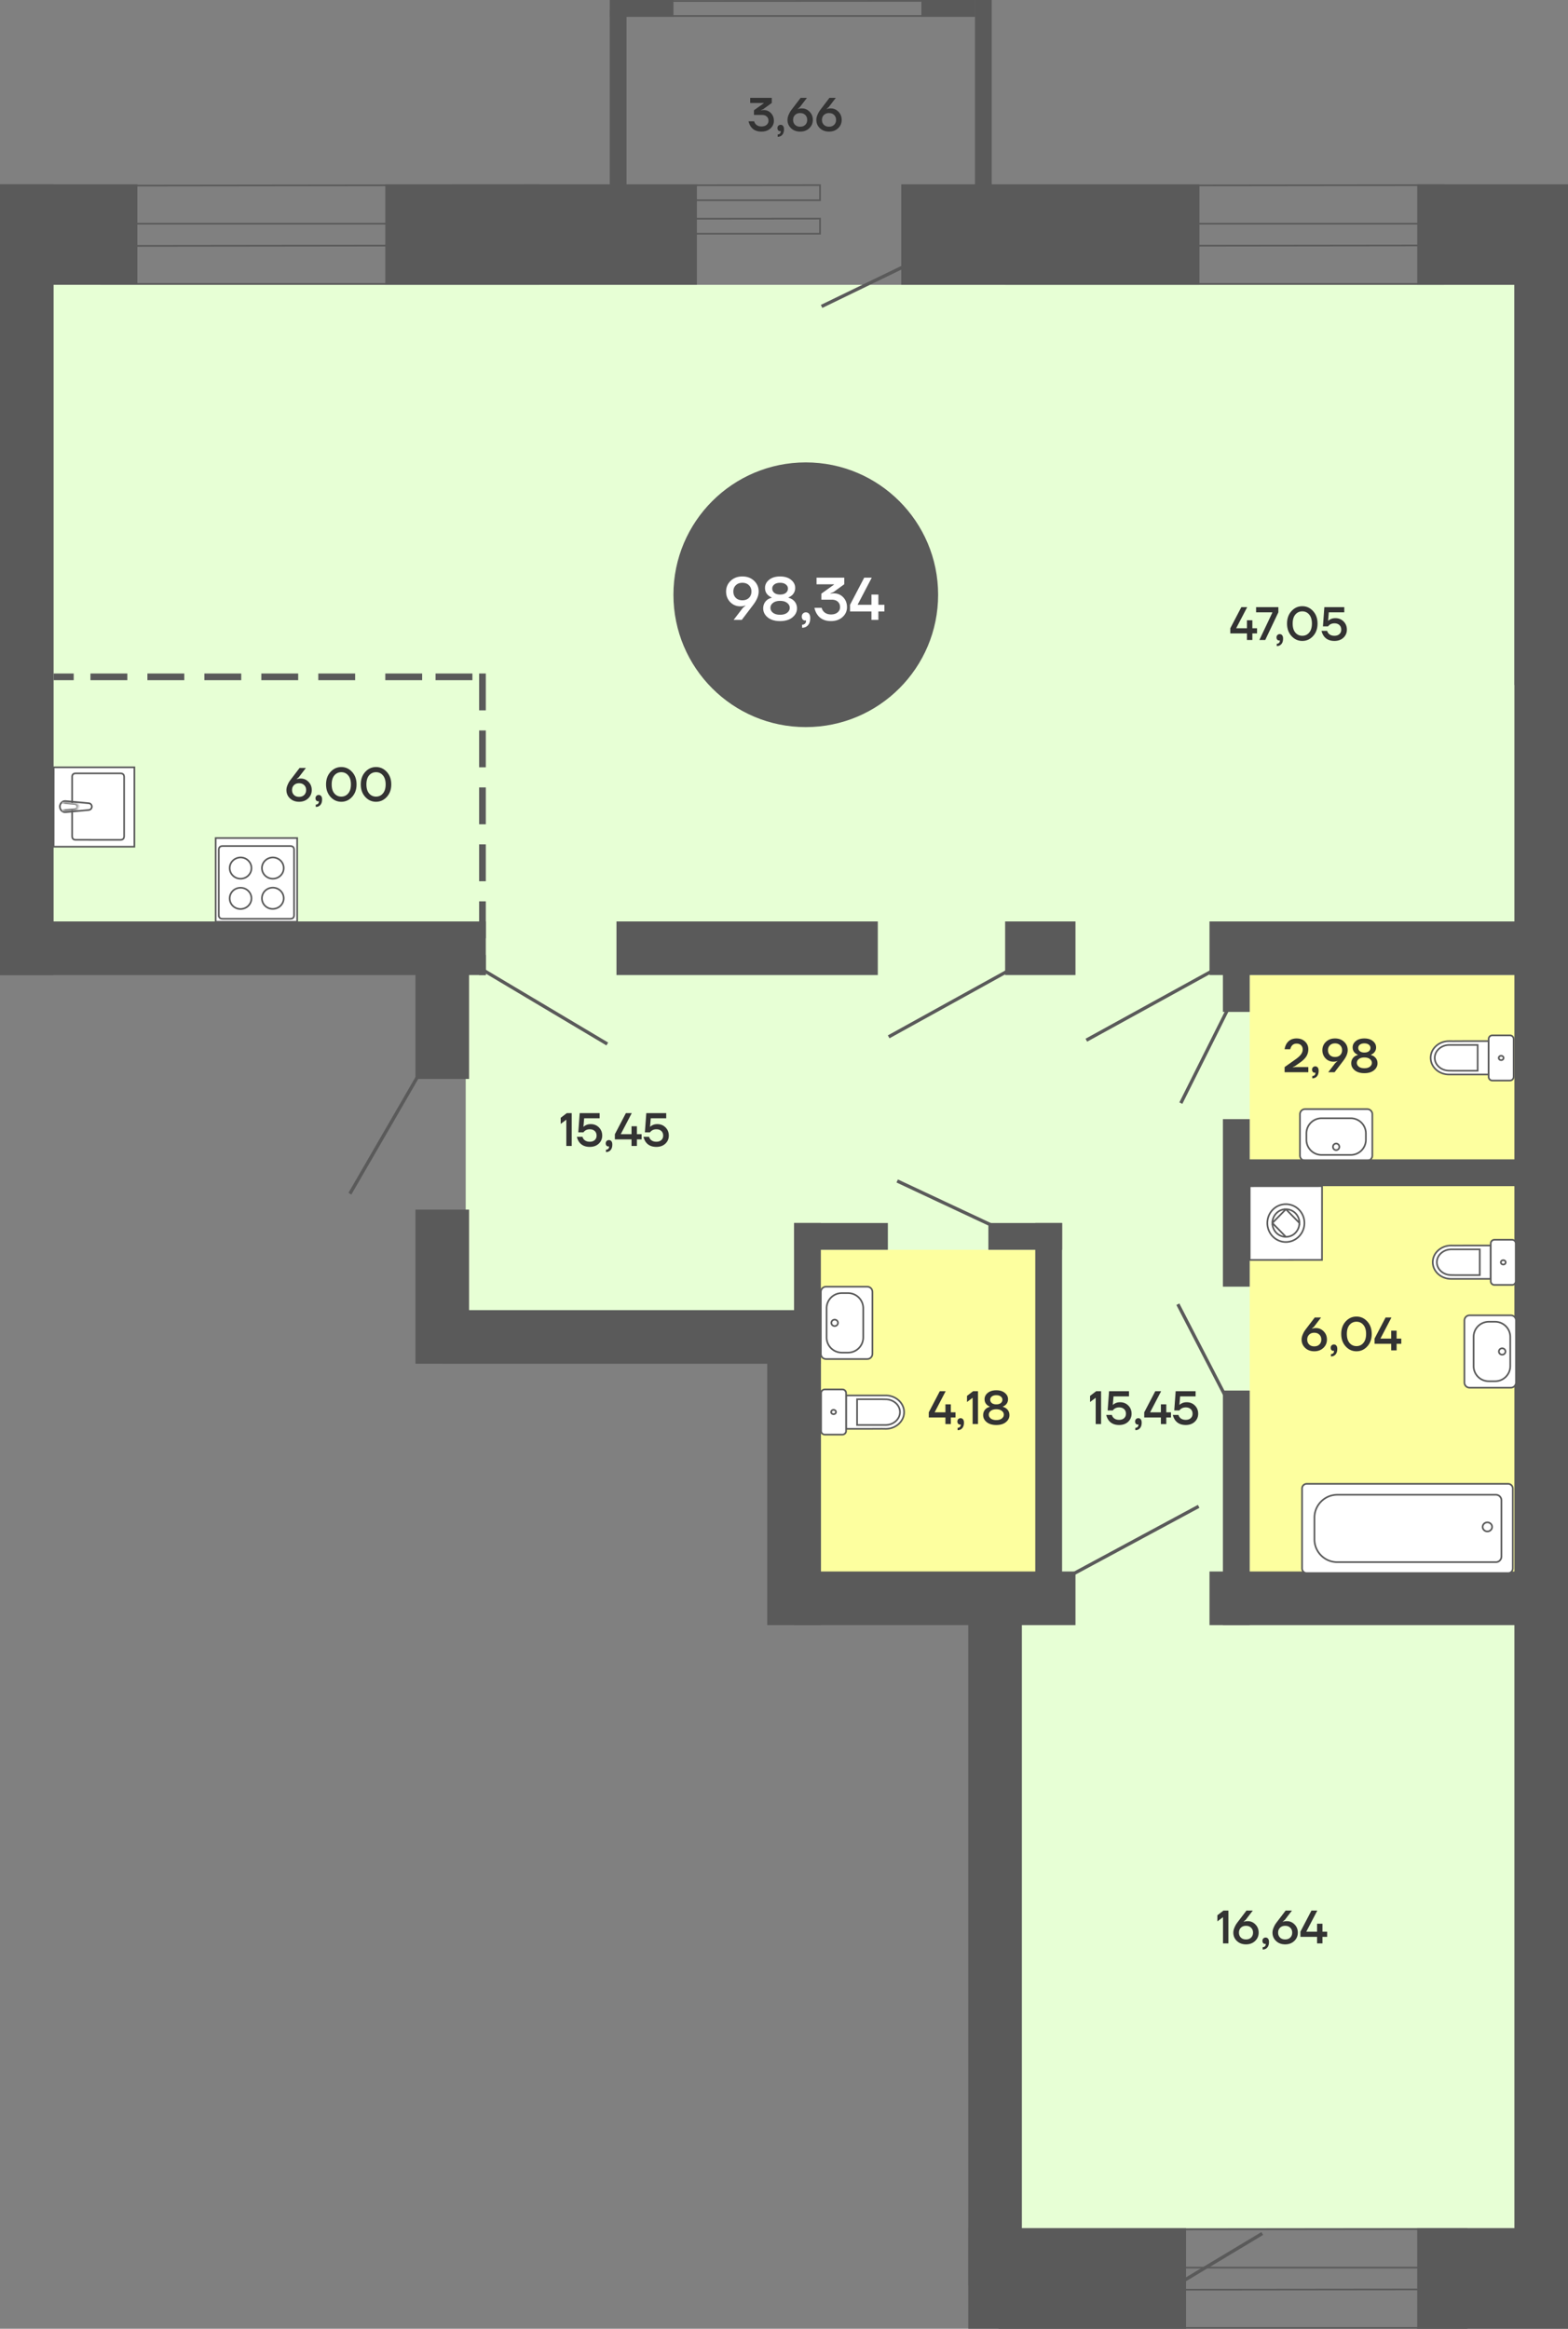 <svg width="468" height="695" fill="none" xmlns="http://www.w3.org/2000/svg"><rect width="100%" height="100%" fill="#808080" stroke="none"/><path fill="#5A5A5A" d="M41 55v30H0V55z"/><path d="M452 85v194.674H0V85h452Z" fill="#E7FFD5"/><path d="M455 204.415v195.673H139V204.415h316Z" fill="#E7FFD5"/><path d="M458 324.829v151.522H237V324.829h221Z" fill="#E7FFD5"/><path d="M461 445.244V665H303V445.244h158Z" fill="#E7FFD5"/><circle cx="240.5" cy="177.5" r="39.5" fill="#5A5A5A"/><path d="M216.72 176.54c0-1.272.456-2.34 1.368-3.204.912-.864 2.076-1.296 3.492-1.296s2.58.432 3.492 1.296c.912.864 1.368 1.932 1.368 3.204 0 1.14-.474 2.37-1.422 3.69l-.396.54c-.168.216-.282.366-.342.45L221.4 185h-2.43l2.718-3.546.792-.684v-.09c-.024.012-.144.06-.36.144-.312.084-.702.126-1.17.126-1.176 0-2.178-.42-3.006-1.26-.816-.852-1.224-1.902-1.224-3.15Zm2.898-1.872c-.492.48-.738 1.104-.738 1.872s.246 1.398.738 1.89c.492.48 1.146.72 1.962.72.816 0 1.47-.24 1.962-.72.492-.492.738-1.122.738-1.89 0-.768-.246-1.392-.738-1.872-.492-.492-1.146-.738-1.962-.738-.816 0-1.47.246-1.962.738Zm8.176 6.912c0-1.092.42-1.962 1.26-2.61.36-.252.78-.444 1.26-.576v-.108a3.296 3.296 0 0 1-.99-.594c-.66-.564-.99-1.308-.99-2.232 0-.948.402-1.752 1.206-2.412.816-.672 1.914-1.008 3.294-1.008 1.38 0 2.472.336 3.276 1.008.816.66 1.224 1.464 1.224 2.412 0 .9-.33 1.644-.99 2.232-.312.252-.642.45-.99.594v.108c.456.12.876.318 1.26.594.84.648 1.26 1.512 1.26 2.592 0 1.044-.456 1.938-1.368 2.682-.9.732-2.124 1.098-3.672 1.098s-2.778-.366-3.69-1.098c-.9-.744-1.35-1.638-1.35-2.682Zm2.7-5.94c0 .528.204.96.612 1.296.408.336.984.504 1.728.504s1.32-.168 1.728-.504c.408-.336.612-.768.612-1.296 0-.48-.21-.882-.63-1.206-.408-.336-.978-.504-1.71-.504s-1.308.168-1.728.504c-.408.324-.612.726-.612 1.206Zm.216 4.302c-.504.396-.756.882-.756 1.458s.252 1.068.756 1.476c.516.396 1.224.594 2.124.594.9 0 1.602-.198 2.106-.594.516-.408.774-.9.774-1.476s-.258-1.062-.774-1.458c-.504-.408-1.206-.612-2.106-.612-.9 0-1.608.204-2.124.612Zm8.598 4.068c0-.36.114-.66.342-.9a1.2 1.2 0 0 1 .882-.36c.396 0 .708.144.936.432.24.288.36.714.36 1.278 0 .924-.222 1.632-.666 2.124-.432.504-1.02.756-1.764.756v-.9c.36 0 .642-.102.846-.306.216-.192.324-.45.324-.774v-.108c-.012-.012-.018-.036-.018-.072v-.054l-.108.036a.932.932 0 0 1-.234.018c-.24 0-.45-.108-.63-.324-.18-.216-.27-.498-.27-.846Zm3.775-2.61h2.16c.084.372.246.702.486.99.54.66 1.308.99 2.304.99.828 0 1.482-.204 1.962-.612.492-.42.738-.936.738-1.548 0-.696-.222-1.242-.666-1.638-.432-.408-1.05-.612-1.854-.612h-3.06v-1.8l3.78-2.7v-.09h-5.22v-1.98h8.28v1.962l-3.24 2.358-.9.36v.09l.288-.036c.396-.036.63-.054.702-.054 1.128 0 2.07.39 2.826 1.17.756.78 1.134 1.77 1.134 2.97 0 1.152-.444 2.13-1.332 2.934-.888.804-2.034 1.206-3.438 1.206-1.86 0-3.234-.66-4.122-1.98-.384-.564-.66-1.224-.828-1.98Zm10.628 1.08v-1.98l4.23-8.1h2.25l-4.23 8.1h4.14v-3.06h2.07v3.06h1.8v1.98h-1.8V185h-2.07v-2.52h-6.39Z" fill="#fff"/><path d="M85.49 235.78c0-.448.098-.915.294-1.4.205-.495.401-.882.588-1.162.196-.289.462-.649.798-1.078l2.24-2.94h1.89l-2.114 2.758-.616.532v.07l.28-.098c.28-.075.583-.112.91-.112.915 0 1.69.331 2.324.994.644.653.966 1.465.966 2.436 0 .989-.355 1.82-1.064 2.492-.71.672-1.615 1.008-2.716 1.008-1.101 0-2.007-.336-2.716-1.008-.71-.672-1.064-1.503-1.064-2.492Zm2.254-1.456c-.383.373-.574.859-.574 1.456s.191 1.087.574 1.47c.383.373.891.56 1.526.56s1.143-.187 1.526-.56c.383-.383.574-.873.574-1.47s-.191-1.083-.574-1.456c-.383-.383-.891-.574-1.526-.574s-1.143.191-1.526.574Zm6.43 3.906c0-.28.088-.513.265-.7a.931.931 0 0 1 .686-.28c.308 0 .55.112.728.336.187.224.28.555.28.994 0 .719-.172 1.269-.518 1.652-.336.392-.793.588-1.372.588v-.7c.28 0 .5-.079.658-.238a.765.765 0 0 0 .252-.602v-.084c-.01-.009-.014-.028-.014-.056v-.042l-.084.028a.742.742 0 0 1-.182.014c-.186 0-.35-.084-.49-.252-.14-.168-.21-.387-.21-.658Zm4.475-.406c-.886-.971-1.33-2.212-1.33-3.724s.444-2.753 1.33-3.724c.887-.971 1.96-1.456 3.22-1.456 1.26 0 2.334.485 3.22 1.456.887.971 1.33 2.212 1.33 3.724s-.443 2.753-1.33 3.724c-.886.971-1.96 1.456-3.22 1.456-1.26 0-2.333-.485-3.22-1.456Zm1.148-6.412c-.531.635-.797 1.531-.797 2.688 0 1.157.266 2.053.797 2.688.542.635 1.232.952 2.072.952.84 0 1.526-.317 2.058-.952.542-.635.812-1.531.812-2.688 0-1.157-.27-2.053-.812-2.688-.532-.635-1.218-.952-2.058-.952-.84 0-1.53.317-2.072.952Zm9.216 6.412c-.887-.971-1.33-2.212-1.33-3.724s.443-2.753 1.33-3.724c.886-.971 1.96-1.456 3.22-1.456 1.26 0 2.333.485 3.22 1.456.886.971 1.33 2.212 1.33 3.724s-.444 2.753-1.33 3.724c-.887.971-1.96 1.456-3.22 1.456-1.26 0-2.334-.485-3.22-1.456Zm1.148-6.412c-.532.635-.798 1.531-.798 2.688 0 1.157.266 2.053.798 2.688.541.635 1.232.952 2.072.952.84 0 1.526-.317 2.058-.952.541-.635.812-1.531.812-2.688 0-1.157-.271-2.053-.812-2.688-.532-.635-1.218-.952-2.058-.952-.84 0-1.531.317-2.072.952ZM223.42 36.2h1.68a1.8 1.8 0 0 0 .378.77c.42.513 1.017.77 1.792.77.644 0 1.153-.159 1.526-.476.383-.327.574-.728.574-1.204 0-.541-.173-.966-.518-1.274-.336-.317-.817-.476-1.442-.476h-2.38v-1.4l2.94-2.1v-.07h-4.06V29.2h6.44v1.526l-2.52 1.834-.7.28v.07l.224-.028c.308-.028.49-.042.546-.042.877 0 1.61.303 2.198.91.588.607.882 1.377.882 2.31 0 .896-.345 1.657-1.036 2.282-.691.625-1.582.938-2.674.938-1.447 0-2.515-.513-3.206-1.54a4.404 4.404 0 0 1-.644-1.54Zm8.617 2.03c0-.28.088-.513.266-.7a.931.931 0 0 1 .686-.28c.308 0 .55.112.728.336.186.224.28.555.28.994 0 .719-.173 1.27-.518 1.652-.336.392-.794.588-1.372.588v-.7c.28 0 .499-.08.658-.238a.765.765 0 0 0 .252-.602v-.084c-.01-.01-.014-.028-.014-.056v-.042l-.084.028a.728.728 0 0 1-.182.014c-.187 0-.35-.084-.49-.252-.14-.168-.21-.387-.21-.658Zm3.006-2.45c0-.448.098-.915.294-1.4.205-.495.401-.882.588-1.162.196-.29.462-.649.798-1.078l2.24-2.94h1.89l-2.114 2.758-.616.532v.07l.28-.098a3.52 3.52 0 0 1 .91-.112c.914 0 1.689.331 2.324.994.644.653.966 1.465.966 2.436 0 .99-.355 1.82-1.064 2.492-.71.672-1.615 1.008-2.716 1.008-1.102 0-2.007-.336-2.716-1.008-.71-.672-1.064-1.503-1.064-2.492Zm2.254-1.456c-.383.373-.574.859-.574 1.456s.191 1.087.574 1.47c.382.373.891.56 1.526.56.634 0 1.143-.187 1.526-.56.382-.383.574-.873.574-1.47s-.192-1.083-.574-1.456c-.383-.383-.892-.574-1.526-.574-.635 0-1.144.191-1.526.574Zm6.359 1.456c0-.448.098-.915.294-1.4.205-.495.401-.882.588-1.162.196-.29.462-.649.798-1.078l2.24-2.94h1.89l-2.114 2.758-.616.532v.07l.28-.098a3.52 3.52 0 0 1 .91-.112c.915 0 1.689.331 2.324.994.644.653.966 1.465.966 2.436 0 .99-.355 1.82-1.064 2.492-.709.672-1.615 1.008-2.716 1.008-1.101 0-2.007-.336-2.716-1.008-.709-.672-1.064-1.503-1.064-2.492Zm2.254-1.456c-.383.373-.574.859-.574 1.456s.191 1.087.574 1.47c.383.373.891.56 1.526.56s1.143-.187 1.526-.56c.383-.383.574-.873.574-1.47s-.191-1.083-.574-1.456c-.383-.383-.891-.574-1.526-.574s-1.143.191-1.526.574ZM167.35 335.42v-1.82l1.82-1.4h1.47v9.8h-1.61v-7.84l-1.68 1.26Zm4.831 3.85h1.68c.075.289.201.537.378.742.411.485 1.008.728 1.792.728.625 0 1.12-.168 1.484-.504.364-.336.546-.775.546-1.316 0-.569-.182-1.027-.546-1.372-.364-.345-.859-.518-1.484-.518-.579 0-1.069.154-1.47.462a1.916 1.916 0 0 0-.42.448h-1.54l.42-5.74h5.95v1.54h-4.62l-.21 2.52h.07c.149-.149.322-.275.518-.378.439-.261.966-.392 1.582-.392.98 0 1.797.327 2.45.98.653.653.98 1.47.98 2.45 0 .961-.345 1.764-1.036 2.408-.681.635-1.573.952-2.674.952-1.437 0-2.506-.499-3.206-1.498a4.417 4.417 0 0 1-.644-1.512Zm8.613 1.96c0-.28.089-.513.266-.7a.933.933 0 0 1 .686-.28c.308 0 .551.112.728.336.187.224.28.555.28.994 0 .719-.172 1.269-.518 1.652-.336.392-.793.588-1.372.588v-.7c.28 0 .5-.079.658-.238a.765.765 0 0 0 .252-.602v-.084c-.009-.009-.014-.028-.014-.056v-.042l-.084.028a.738.738 0 0 1-.182.014c-.186 0-.35-.084-.49-.252-.14-.168-.21-.387-.21-.658Zm2.727-1.19v-1.54l3.29-6.3h1.75l-3.29 6.3h3.22v-2.38h1.61v2.38h1.4v1.54h-1.4V342h-1.61v-1.96h-4.97Zm8.539-.77h1.68c.075.289.201.537.378.742.411.485 1.008.728 1.792.728.625 0 1.12-.168 1.484-.504.364-.336.546-.775.546-1.316 0-.569-.182-1.027-.546-1.372-.364-.345-.859-.518-1.484-.518-.579 0-1.069.154-1.47.462a1.916 1.916 0 0 0-.42.448h-1.54l.42-5.74h5.95v1.54h-4.62l-.21 2.52h.07c.149-.149.322-.275.518-.378.439-.261.966-.392 1.582-.392.98 0 1.797.327 2.45.98.653.653.98 1.47.98 2.45 0 .961-.345 1.764-1.036 2.408-.681.635-1.573.952-2.674.952-1.437 0-2.506-.499-3.206-1.498a4.417 4.417 0 0 1-.644-1.512Zm175.15-150.23v-1.54l3.29-6.3h1.75l-3.29 6.3h3.22v-2.38h1.61v2.38h1.4v1.54h-1.4V191h-1.61v-1.96h-4.97Zm7.696-6.3v-1.54h6.65v1.54l-3.92 8.26h-1.75l3.85-8.12v-.14h-4.83Zm6.093 7.49c0-.28.089-.513.266-.7a.933.933 0 0 1 .686-.28c.308 0 .551.112.728.336.187.224.28.555.28.994 0 .719-.172 1.269-.518 1.652-.336.392-.793.588-1.372.588v-.7c.28 0 .5-.079.658-.238a.765.765 0 0 0 .252-.602v-.084c-.009-.009-.014-.028-.014-.056v-.042l-.084.028a.738.738 0 0 1-.182.014c-.186 0-.35-.084-.49-.252-.14-.168-.21-.387-.21-.658Zm4.477-.406c-.887-.971-1.33-2.212-1.33-3.724s.443-2.753 1.33-3.724c.886-.971 1.96-1.456 3.22-1.456 1.26 0 2.333.485 3.22 1.456.886.971 1.33 2.212 1.33 3.724s-.444 2.753-1.33 3.724c-.887.971-1.96 1.456-3.22 1.456-1.26 0-2.334-.485-3.22-1.456Zm1.148-6.412c-.532.635-.798 1.531-.798 2.688 0 1.157.266 2.053.798 2.688.541.635 1.232.952 2.072.952.84 0 1.526-.317 2.058-.952.541-.635.812-1.531.812-2.688 0-1.157-.271-2.053-.812-2.688-.532-.635-1.218-.952-2.058-.952-.84 0-1.531.317-2.072.952Zm7.815 4.858h1.68c.075.289.201.537.378.742.411.485 1.008.728 1.792.728.625 0 1.12-.168 1.484-.504.364-.336.546-.775.546-1.316 0-.569-.182-1.027-.546-1.372-.364-.345-.859-.518-1.484-.518-.579 0-1.069.154-1.47.462a1.916 1.916 0 0 0-.42.448h-1.54l.42-5.74h5.95v1.54h-4.62l-.21 2.52h.07c.149-.149.322-.275.518-.378.439-.261.966-.392 1.582-.392.98 0 1.797.327 2.45.98.653.653.98 1.47.98 2.45 0 .961-.345 1.764-1.036 2.408-.681.635-1.573.952-2.674.952-1.437 0-2.506-.499-3.206-1.498a4.417 4.417 0 0 1-.644-1.512Z" fill="#333"/><path d="M64.374 250.108v24.996h24.325v-24.996H64.374Z" fill="#fff" stroke="#5A5A5A" stroke-width=".5"/><path d="M65.3 273.077v-19.453c0-.738.393-1.13 1.163-1.13H86.61c.785 0 1.161.376 1.161 1.13v19.453c.016.754-.376 1.131-1.146 1.131H66.478c-.785.015-1.177-.377-1.177-1.131Z" fill="#fff" stroke="#5A5A5A" stroke-width=".5"/><path d="M71.801 271.288c1.79-.016 3.251-1.429 3.251-3.171 0-1.759-1.46-3.172-3.25-3.172-1.806 0-3.251 1.413-3.251 3.172 0 1.758 1.445 3.171 3.25 3.171Zm9.626-.03c1.79-.016 3.251-1.429 3.251-3.172 0-1.758-1.46-3.171-3.25-3.171-1.806 0-3.251 1.413-3.251 3.171-.016 1.759 1.445 3.187 3.25 3.172Zm0-9.014c1.806 0 3.251-1.413 3.251-3.171 0-1.759-1.46-3.172-3.25-3.172-1.79.016-3.251 1.429-3.251 3.172 0 1.742 1.46 3.171 3.25 3.171Zm-9.626 0c1.806 0 3.251-1.413 3.251-3.171 0-1.759-1.46-3.172-3.25-3.172-1.79.016-3.251 1.429-3.251 3.172 0 1.742 1.46 3.171 3.25 3.171Z" stroke="#5A5A5A" stroke-width=".5"/><path d="M16.015 229h24.089v23.699H16L16.015 229Z" fill="#fff" stroke="#5A5A5A" stroke-width=".5"/><path d="M22.622 230.803h13.317c.742 0 1.106.364 1.106 1.122v17.607c0 .727-.364 1.106-1.091 1.121l-13.332-.015c-.727.015-1.091-.363-1.091-1.106v-17.607c-.03-.743.348-1.122 1.09-1.122Z" fill="#fff" stroke="#5A5A5A" stroke-width=".5"/><path d="M17.863 240.728c.015.925.712 1.667 1.591 1.667l6.984-.651.015-.016c.53 0 .955-.439.955-1 0-.56-.424-1-.97-1.015l-6.984-.651c-.864 0-1.576.742-1.59 1.666Z" stroke="#5A5A5A" stroke-width=".5"/><mask id="a" fill="#fff"><path fill-rule="evenodd" clip-rule="evenodd" d="m18.546 242.107 3.803-.363a.988.988 0 0 0 .954-1.031.98.98 0 0 0-.954-1l-3.803-.363"/></mask><path fill-rule="evenodd" clip-rule="evenodd" d="m18.546 242.107 3.803-.363a.988.988 0 0 0 .954-1.031.98.98 0 0 0-.954-1l-3.803-.363" fill="#fff"/><path d="m22.349 241.744-.015-.5h-.016l-.017.002.048.498Zm.954-1.031h-.5v.014l.5-.014Zm-.954-1-.048.498.017.002h.016l.015-.5Zm-3.756 2.892 3.803-.364-.095-.995-3.803.364.095.995Zm3.77-.361a1.489 1.489 0 0 0 1.44-1.544l-1 .027a.488.488 0 0 1-.469.517l.029 1Zm1.44-1.531a1.48 1.48 0 0 0-1.44-1.5l-.029 1a.48.48 0 0 1 .469.5h1Zm-1.407-1.497-3.803-.364-.095.995 3.803.364.095-.995Z" fill="#5A5A5A" mask="url(#a)"/><path d="M311 373h-69v105h69V373Zm148-82h-86v179h86V291Z" fill="#FDFF9F"/><path d="m432.476 310.72 1.181.016 3.066-.016h7.591v9.957h-11.838c-3.017 0-5.476-2.244-5.476-4.995 0-2.719 2.459-4.962 5.476-4.962Z" fill="#fff" stroke="#5A5A5A" stroke-width=".5"/><path d="M432.542 311.866h8.493v7.681h-7.559l-.934-.017c-2.378 0-4.313-1.703-4.313-3.832.017-2.112 1.952-3.832 4.313-3.832Zm18.134 10.612h-5.263a1.098 1.098 0 0 1-1.099-1.097v-11.284c0-.606.492-1.097 1.099-1.097h5.263c.607 0 1.099.491 1.099 1.097v11.268c0 .622-.492 1.113-1.099 1.113Z" fill="#fff" stroke="#5A5A5A" stroke-width=".5"/><path d="M448.052 316.386c-.41 0-.721-.295-.721-.639-.017-.36.311-.655.721-.655s.721.295.721.639a.683.683 0 0 1-.721.655ZM388 344.848V332.54c0-.855.684-1.54 1.539-1.54h18.519c.855 0 1.539.685 1.539 1.54v12.308c0 .856-.684 1.541-1.539 1.541h-18.519a1.543 1.543 0 0 1-1.539-1.541Z" fill="#fff" stroke="#5A5A5A" stroke-width=".5"/><path d="M389.924 340.156v-1.897a4.52 4.52 0 0 1 4.516-4.521h8.718a4.52 4.52 0 0 1 4.516 4.521v1.897a4.52 4.52 0 0 1-4.516 4.521h-8.718a4.52 4.52 0 0 1-4.516-4.521Z" fill="#fff" stroke="#5A5A5A" stroke-width=".5"/><path d="M397.844 342.267c0-.543.427-.984.955-.984.527 0 .954.441.954.984 0 .543-.427.984-.954.984-.528 0-.955-.441-.955-.984Z" fill="#fff" stroke="#5A5A5A" stroke-width=".5"/><path fill="#5A5A5A" d="M208 55v30h-93V55z"/><path stroke="#5A5A5A" d="m278.218 75.45-33 16"/><path d="M290.75.25 183.292.313l-.04 4.437H290.75V.25Z" stroke="#5A5A5A" stroke-width=".5" stroke-miterlimit="10"/><path fill="#5A5A5A" d="M291 0h5v82h-5zM182 3h5v79h-5z"/><path fill="#5A5A5A" d="M201 0v5h-19V0zm90 0v5h-16V0z"/><path d="m244.75 55.25-63.475.063-.024 4.437h63.499v-4.5Zm0 10-63.475.063-.024 4.437h63.499v-4.5Z" stroke="#5A5A5A" stroke-width=".5" stroke-miterlimit="10"/><path fill="#5A5A5A" d="M358 55v30h-89V55zm110 0v30h-45V55z"/><path fill="#5A5A5A" d="M452 61h16v607h-16zM0 55h16v236H0z"/><path fill="#5A5A5A" d="M145 275v16H0v-16zM16 203v-2h6v2zm11 0v-2h11v2zm17 0v-2h11v2zm17 0v-2h11v2zm17 0v-2h11v2zm17 0v-2h11v2zm20 0v-2h11v2zm15 0v-2h11v2z"/><path fill="#5A5A5A" d="M145 291h-2v-6h2zm0-11h-2v-11h2zm0-17h-2v-11h2zm0-17h-2v-11h2zm0-17h-2v-11h2zm0-17h-2v-11h2zm-5 110h-16v-46h16zm0 85h-16v-46h16z"/><path fill="#5A5A5A" d="M132 407v-16h113v16z"/><path fill="#5A5A5A" d="M229 399h16v86h-16zm60 71h16v212h-16z"/><path fill="#5A5A5A" d="M321 469v16h-84v-16zm134 0v16h-94v-16zm4-194v16h-98v-16zm-138 0v16h-21v-16zm-59 0v16h-78v-16zm206 390v30h-45v-30zm-114 0v30h-65v-30z"/><path d="m430.75 55.25-130.447.152-.052 11.348H430.75v-11.5Zm-270 0-130.447.152-.052 11.348H160.75v-11.5Zm277 610-139.444.152-.055 11.348H437.75v-11.5Zm-7-592-130.447.152-.052 11.348H430.75v-11.5Zm-270 0-130.447.152-.052 11.348H160.75v-11.5Zm277 610-139.444.152-.055 11.348H437.75v-11.5Z" stroke="#5A5A5A" stroke-width=".5" stroke-miterlimit="10"/><path fill="#5A5A5A" d="M309 365h8v110h-8zm56 50h8v70h-8zm0-81h8v50h-8zm0-58h8v26h-8z"/><path fill="#5A5A5A" d="M455 346v8h-86v-8z"/><path d="m433.105 371.72 1.181.016 3.066-.016h7.591v9.957h-11.838c-3.017 0-5.476-2.244-5.476-4.995 0-2.719 2.459-4.962 5.476-4.962Z" fill="#fff" stroke="#5A5A5A" stroke-width=".5"/><path d="M433.17 372.866h8.493v7.681h-7.558l-.935-.017c-2.377 0-4.312-1.703-4.312-3.832.017-2.112 1.951-3.832 4.312-3.832Zm18.135 10.612h-5.263a1.098 1.098 0 0 1-1.099-1.097v-11.284c0-.606.492-1.097 1.099-1.097h5.263c.607 0 1.098.491 1.098 1.097v11.268a1.1 1.1 0 0 1-1.098 1.113Z" fill="#fff" stroke="#5A5A5A" stroke-width=".5"/><path d="M448.681 377.386c-.41 0-.721-.295-.721-.639-.017-.36.311-.655.721-.655s.721.295.721.639a.683.683 0 0 1-.721.655ZM264.37 426.425l-1.181-.016-3.066.016h-7.591v-9.957h11.838c3.016 0 5.476 2.244 5.476 4.995 0 2.719-2.46 4.962-5.476 4.962Z" fill="#fff" stroke="#5A5A5A" stroke-width=".5"/><path d="M264.304 425.279h-8.493v-7.681h7.559l.934.017c2.378 0 4.312 1.703 4.312 3.832-.016 2.112-1.951 3.832-4.312 3.832Zm-18.134-10.612h5.263c.606 0 1.098.491 1.098 1.097v11.284c0 .606-.492 1.097-1.098 1.097h-5.263a1.098 1.098 0 0 1-1.099-1.097V415.78c0-.622.492-1.113 1.099-1.113Z" fill="#fff" stroke="#5A5A5A" stroke-width=".5"/><path d="M248.794 420.759c.41 0 .721.295.721.639.016.36-.311.655-.721.655s-.722-.295-.722-.639a.684.684 0 0 1 .722-.655Zm202.14-6.614h-12.308c-.855 0-1.54-.684-1.54-1.538v-18.52c0-.854.685-1.538 1.54-1.538h12.308c.856 0 1.541.684 1.541 1.538v18.52c0 .84-.685 1.538-1.541 1.538Z" fill="#fff" stroke="#5A5A5A" stroke-width=".5"/><path d="M446.243 412.222h-1.897a4.52 4.52 0 0 1-4.521-4.516v-8.718a4.52 4.52 0 0 1 4.521-4.516h1.897a4.52 4.52 0 0 1 4.521 4.516v8.718a4.52 4.52 0 0 1-4.521 4.516Z" fill="#fff" stroke="#5A5A5A" stroke-width=".5"/><path d="M448.353 404.302c-.544 0-.984-.427-.984-.955 0-.527.44-.954.984-.954.543 0 .984.427.984.954 0 .528-.441.955-.984.955ZM246.54 384h12.308c.856 0 1.541.684 1.541 1.539v18.519c0 .855-.685 1.538-1.541 1.538H246.54c-.855 0-1.54-.683-1.54-1.538v-18.519c0-.841.685-1.539 1.54-1.539Z" fill="#fff" stroke="#5A5A5A" stroke-width=".5"/><path d="M251.232 385.923h1.897a4.52 4.52 0 0 1 4.521 4.516v8.718a4.52 4.52 0 0 1-4.521 4.516h-1.897a4.52 4.52 0 0 1-4.521-4.516v-8.718a4.52 4.52 0 0 1 4.521-4.516Z" fill="#fff" stroke="#5A5A5A" stroke-width=".5"/><path d="M249.122 393.843c.543 0 .984.428.984.955 0 .527-.441.954-.984.954-.544 0-.984-.427-.984-.954 0-.527.44-.955.984-.955Zm201.014 49.001h-60.121a1.38 1.38 0 0 0-1.386 1.384v23.867a1.38 1.38 0 0 0 1.386 1.384h60.121c.77 0 1.385-.615 1.385-1.384v-23.867c0-.769-.629-1.384-1.385-1.384Z" fill="#fff" stroke="#5A5A5A" stroke-width=".5"/><path d="M392.324 452.925v6.487c0 3.761 3.052 6.796 6.803 6.796h47.341a1.66 1.66 0 0 0 1.666-1.664v-16.779a1.66 1.66 0 0 0-1.666-1.663h-47.327c-3.765.014-6.817 3.062-6.817 6.823Z" fill="#fff" stroke="#5A5A5A" stroke-width=".5"/><path d="M442.521 455.693c0-.749.633-1.357 1.414-1.357.781 0 1.414.608 1.414 1.357s-.633 1.356-1.414 1.356c-.781 0-1.414-.607-1.414-1.356ZM373 376.024v-22.01l21.588-.014-.014 22.01-21.574.014Z" fill="#fff" stroke="#5A5A5A" stroke-width=".5"/><path d="M389.331 365.005c0-3.114-2.475-5.628-5.537-5.628s-5.536 2.514-5.536 5.642c0 3.114 2.474 5.656 5.536 5.656 3.062-.014 5.537-2.556 5.537-5.67Z" stroke="#5A5A5A" stroke-width=".5"/><path d="M383.794 369.125a3.872 3.872 0 0 0 2.852-1.201 4.267 4.267 0 0 0 1.189-2.905m-4.027-4.134c1.105 0 2.111.461 2.852 1.201a4.187 4.187 0 0 1 1.189 2.919l-4.041-4.12Zm-.014 8.24a4.031 4.031 0 0 1-2.852-1.201 4.2 4.2 0 0 1-1.175-2.919l4.027 4.12Zm.014-8.24a3.934 3.934 0 0 0-2.852 1.201l-.014.014a4.168 4.168 0 0 0-1.175 2.891l4.041-4.106Z" stroke="#5A5A5A" stroke-width=".5"/><path fill="#5A5A5A" d="M237 365h8v110h-8z"/><path fill="#5A5A5A" d="M265 365v8h-28v-8zm52 0v8h-22v-8z"/><path stroke="#5A5A5A" d="m318.763 470.56 39-21m8.793-31.33-15-29m-51.768-21.777-32-15M139.256 286.57l42 25m-54.823 6.681-22 38m263.014-57.027-15 30m11.794-40.786-40 22m-20.999-22-38 21"/><path d="M277.21 423.04v-1.54l3.29-6.3h1.75l-3.29 6.3h3.22v-2.38h1.61v2.38h1.4v1.54h-1.4V425h-1.61v-1.96h-4.97Zm8.539 1.19c0-.28.089-.513.266-.7a.933.933 0 0 1 .686-.28c.308 0 .551.112.728.336.187.224.28.555.28.994 0 .719-.172 1.269-.518 1.652-.336.392-.793.588-1.372.588v-.7c.28 0 .5-.079.658-.238a.765.765 0 0 0 .252-.602v-.084c-.009-.009-.014-.028-.014-.056v-.042l-.084.028a.738.738 0 0 1-.182.014c-.186 0-.35-.084-.49-.252-.14-.168-.21-.387-.21-.658Zm2.867-5.81v-1.82l1.82-1.4h1.47v9.8h-1.61v-7.84l-1.68 1.26Zm4.831 3.92c0-.849.326-1.526.98-2.03a3.15 3.15 0 0 1 .98-.448v-.084a2.556 2.556 0 0 1-.77-.462c-.514-.439-.77-1.017-.77-1.736 0-.737.312-1.363.938-1.876.634-.523 1.488-.784 2.562-.784 1.073 0 1.922.261 2.548.784.634.513.952 1.139.952 1.876 0 .7-.257 1.279-.77 1.736-.243.196-.5.35-.77.462v.084c.354.093.681.247.98.462.653.504.98 1.176.98 2.016 0 .812-.355 1.507-1.064 2.086-.7.569-1.652.854-2.856.854s-2.161-.285-2.87-.854c-.7-.579-1.05-1.274-1.05-2.086Zm2.1-4.62c0 .411.158.747.476 1.008.317.261.765.392 1.344.392.578 0 1.026-.131 1.344-.392.317-.261.476-.597.476-1.008 0-.373-.164-.686-.49-.938-.318-.261-.761-.392-1.33-.392-.57 0-1.018.131-1.344.392-.318.252-.476.565-.476.938Zm.168 3.346c-.392.308-.588.686-.588 1.134 0 .448.196.831.588 1.148.401.308.952.462 1.652.462s1.246-.154 1.638-.462c.401-.317.602-.7.602-1.148 0-.448-.201-.826-.602-1.134-.392-.317-.938-.476-1.638-.476s-1.251.159-1.652.476Zm29.635-2.646v-1.82l1.82-1.4h1.47v9.8h-1.61v-7.84l-1.68 1.26Zm4.831 3.85h1.68c.075.289.201.537.378.742.411.485 1.008.728 1.792.728.625 0 1.12-.168 1.484-.504.364-.336.546-.775.546-1.316 0-.569-.182-1.027-.546-1.372-.364-.345-.859-.518-1.484-.518-.579 0-1.069.154-1.47.462a1.916 1.916 0 0 0-.42.448h-1.54l.42-5.74h5.95v1.54h-4.62l-.21 2.52h.07c.149-.149.322-.275.518-.378.439-.261.966-.392 1.582-.392.98 0 1.797.327 2.45.98.653.653.98 1.47.98 2.45 0 .961-.345 1.764-1.036 2.408-.681.635-1.573.952-2.674.952-1.437 0-2.506-.499-3.206-1.498a4.417 4.417 0 0 1-.644-1.512Zm8.613 1.96c0-.28.089-.513.266-.7a.933.933 0 0 1 .686-.28c.308 0 .551.112.728.336.187.224.28.555.28.994 0 .719-.172 1.269-.518 1.652-.336.392-.793.588-1.372.588v-.7c.28 0 .5-.079.658-.238a.765.765 0 0 0 .252-.602v-.084c-.009-.009-.014-.028-.014-.056v-.042l-.084.028a.738.738 0 0 1-.182.014c-.186 0-.35-.084-.49-.252-.14-.168-.21-.387-.21-.658Zm2.727-1.19v-1.54l3.29-6.3h1.75l-3.29 6.3h3.22v-2.38h1.61v2.38h1.4v1.54h-1.4V425h-1.61v-1.96h-4.97Zm8.539-.77h1.68c.075.289.201.537.378.742.411.485 1.008.728 1.792.728.625 0 1.12-.168 1.484-.504.364-.336.546-.775.546-1.316 0-.569-.182-1.027-.546-1.372-.364-.345-.859-.518-1.484-.518-.579 0-1.069.154-1.47.462a1.916 1.916 0 0 0-.42.448h-1.54l.42-5.74h5.95v1.54h-4.62l-.21 2.52h.07c.149-.149.322-.275.518-.378.439-.261.966-.392 1.582-.392.98 0 1.797.327 2.45.98.653.653.98 1.47.98 2.45 0 .961-.345 1.764-1.036 2.408-.681.635-1.573.952-2.674.952-1.437 0-2.506-.499-3.206-1.498a4.417 4.417 0 0 1-.644-1.512Zm38.43-22.49c0-.448.098-.915.294-1.4.205-.495.401-.882.588-1.162.196-.289.462-.649.798-1.078l2.24-2.94h1.89l-2.114 2.758-.616.532v.07l.28-.098c.28-.075.583-.112.91-.112.915 0 1.689.331 2.324.994.644.653.966 1.465.966 2.436 0 .989-.355 1.82-1.064 2.492-.709.672-1.615 1.008-2.716 1.008-1.101 0-2.007-.336-2.716-1.008-.709-.672-1.064-1.503-1.064-2.492Zm2.254-1.456c-.383.373-.574.859-.574 1.456s.191 1.087.574 1.47c.383.373.891.56 1.526.56s1.143-.187 1.526-.56c.383-.383.574-.873.574-1.47s-.191-1.083-.574-1.456c-.383-.383-.891-.574-1.526-.574s-1.143.191-1.526.574Zm6.429 3.906c0-.28.089-.513.266-.7a.933.933 0 0 1 .686-.28c.308 0 .551.112.728.336.187.224.28.555.28.994 0 .719-.172 1.269-.518 1.652-.336.392-.793.588-1.372.588v-.7c.28 0 .5-.079.658-.238a.765.765 0 0 0 .252-.602v-.084c-.009-.009-.014-.028-.014-.056v-.042l-.084.028a.738.738 0 0 1-.182.014c-.186 0-.35-.084-.49-.252-.14-.168-.21-.387-.21-.658Zm4.476-.406c-.886-.971-1.33-2.212-1.33-3.724s.444-2.753 1.33-3.724c.887-.971 1.96-1.456 3.22-1.456 1.26 0 2.334.485 3.22 1.456.887.971 1.33 2.212 1.33 3.724s-.443 2.753-1.33 3.724c-.886.971-1.96 1.456-3.22 1.456-1.26 0-2.333-.485-3.22-1.456Zm1.148-6.412c-.532.635-.798 1.531-.798 2.688 0 1.157.266 2.053.798 2.688.542.635 1.232.952 2.072.952.84 0 1.526-.317 2.058-.952.542-.635.812-1.531.812-2.688 0-1.157-.27-2.053-.812-2.688-.532-.635-1.218-.952-2.058-.952-.84 0-1.53.317-2.072.952Zm7.466 5.628v-1.54l3.29-6.3h1.75l-3.29 6.3h3.22v-2.38h1.61v2.38h1.4v1.54h-1.4V403h-1.61v-1.96h-4.97ZM363.35 573.42v-1.82l1.82-1.4h1.47v9.8h-1.61v-7.84l-1.68 1.26Zm4.761 3.36c0-.448.098-.915.294-1.4.205-.495.401-.882.588-1.162.196-.289.462-.649.798-1.078l2.24-2.94h1.89l-2.114 2.758-.616.532v.07l.28-.098c.28-.075.583-.112.91-.112.915 0 1.689.331 2.324.994.644.653.966 1.465.966 2.436 0 .989-.355 1.82-1.064 2.492-.709.672-1.615 1.008-2.716 1.008-1.101 0-2.007-.336-2.716-1.008-.709-.672-1.064-1.503-1.064-2.492Zm2.254-1.456c-.383.373-.574.859-.574 1.456s.191 1.087.574 1.47c.383.373.891.56 1.526.56s1.143-.187 1.526-.56c.383-.383.574-.873.574-1.47s-.191-1.083-.574-1.456c-.383-.383-.891-.574-1.526-.574s-1.143.191-1.526.574Zm6.429 3.906c0-.28.089-.513.266-.7a.933.933 0 0 1 .686-.28c.308 0 .551.112.728.336.187.224.28.555.28.994 0 .719-.172 1.269-.518 1.652-.336.392-.793.588-1.372.588v-.7c.28 0 .5-.079.658-.238a.765.765 0 0 0 .252-.602v-.084c-.009-.009-.014-.028-.014-.056v-.042l-.084.028a.738.738 0 0 1-.182.014c-.186 0-.35-.084-.49-.252-.14-.168-.21-.387-.21-.658Zm3.007-2.45c0-.448.098-.915.294-1.4.205-.495.401-.882.588-1.162.196-.289.462-.649.798-1.078l2.24-2.94h1.89l-2.114 2.758-.616.532v.07l.28-.098c.28-.075.583-.112.91-.112.914 0 1.689.331 2.324.994.644.653.966 1.465.966 2.436 0 .989-.355 1.82-1.064 2.492-.71.672-1.615 1.008-2.716 1.008-1.102 0-2.007-.336-2.716-1.008-.71-.672-1.064-1.503-1.064-2.492Zm2.254-1.456c-.383.373-.574.859-.574 1.456s.191 1.087.574 1.47c.382.373.891.56 1.526.56.634 0 1.143-.187 1.526-.56.382-.383.574-.873.574-1.47s-.192-1.083-.574-1.456c-.383-.383-.892-.574-1.526-.574-.635 0-1.144.191-1.526.574Zm6.079 2.716v-1.54l3.29-6.3h1.75l-3.29 6.3h3.22v-2.38h1.61v2.38h1.4v1.54h-1.4V580h-1.61v-1.96h-4.97ZM383.42 320v-1.54l3.346-2.366c.728-.523 1.251-1.008 1.568-1.456.317-.448.476-.924.476-1.428 0-.532-.163-.957-.49-1.274-.327-.317-.77-.476-1.33-.476-.691 0-1.209.28-1.554.84a2.851 2.851 0 0 0-.336.84h-1.68a4.332 4.332 0 0 1 .546-1.61c.663-1.073 1.671-1.61 3.024-1.61 1.036 0 1.876.308 2.52.924.653.607.98 1.372.98 2.296 0 .803-.205 1.526-.616 2.17-.411.635-1.069 1.265-1.974 1.89l-1.4.98-.63.28v.07l.84-.07h3.78V320h-7.07Zm8.193-.77c0-.28.088-.513.266-.7a.93.93 0 0 1 .686-.28c.308 0 .55.112.728.336.186.224.28.555.28.994 0 .719-.173 1.269-.518 1.652-.336.392-.794.588-1.372.588v-.7c.28 0 .499-.079.658-.238a.765.765 0 0 0 .252-.602v-.084c-.01-.009-.014-.028-.014-.056v-.042l-.084.028a.743.743 0 0 1-.182.014c-.187 0-.35-.084-.49-.252-.14-.168-.21-.387-.21-.658Zm3.076-5.81c0-.989.355-1.82 1.064-2.492.709-.672 1.615-1.008 2.716-1.008 1.101 0 2.007.336 2.716 1.008.709.672 1.064 1.503 1.064 2.492 0 .887-.369 1.843-1.106 2.87l-.308.42a13.42 13.42 0 0 0-.266.35l-2.24 2.94h-1.89l2.114-2.758.616-.532v-.07a7.65 7.65 0 0 1-.28.112 3.583 3.583 0 0 1-.91.098 3.163 3.163 0 0 1-2.338-.98c-.635-.663-.952-1.479-.952-2.45Zm2.254-1.456c-.383.373-.574.859-.574 1.456s.191 1.087.574 1.47c.383.373.891.56 1.526.56s1.143-.187 1.526-.56c.383-.383.574-.873.574-1.47s-.191-1.083-.574-1.456c-.383-.383-.891-.574-1.526-.574s-1.143.191-1.526.574Zm6.359 5.376c0-.849.327-1.526.98-2.03a3.16 3.16 0 0 1 .98-.448v-.084a2.568 2.568 0 0 1-.77-.462c-.513-.439-.77-1.017-.77-1.736 0-.737.313-1.363.938-1.876.635-.523 1.489-.784 2.562-.784 1.074 0 1.923.261 2.548.784.635.513.952 1.139.952 1.876 0 .7-.256 1.279-.77 1.736-.242.196-.499.35-.77.462v.084c.355.093.682.247.98.462.654.504.98 1.176.98 2.016 0 .812-.354 1.507-1.064 2.086-.7.569-1.652.854-2.856.854s-2.16-.285-2.87-.854c-.7-.579-1.05-1.274-1.05-2.086Zm2.1-4.62c0 .411.159.747.476 1.008.318.261.766.392 1.344.392.579 0 1.027-.131 1.344-.392.318-.261.476-.597.476-1.008 0-.373-.163-.686-.49-.938-.317-.261-.76-.392-1.33-.392-.569 0-1.017.131-1.344.392-.317.252-.476.565-.476.938Zm.168 3.346c-.392.308-.588.686-.588 1.134 0 .448.196.831.588 1.148.402.308.952.462 1.652.462s1.246-.154 1.638-.462c.402-.317.602-.7.602-1.148 0-.448-.2-.826-.602-1.134-.392-.317-.938-.476-1.638-.476s-1.25.159-1.652.476Z" fill="#333"/><path stroke="#5A5A5A" d="m351.743 681.571 25-15"/></svg>